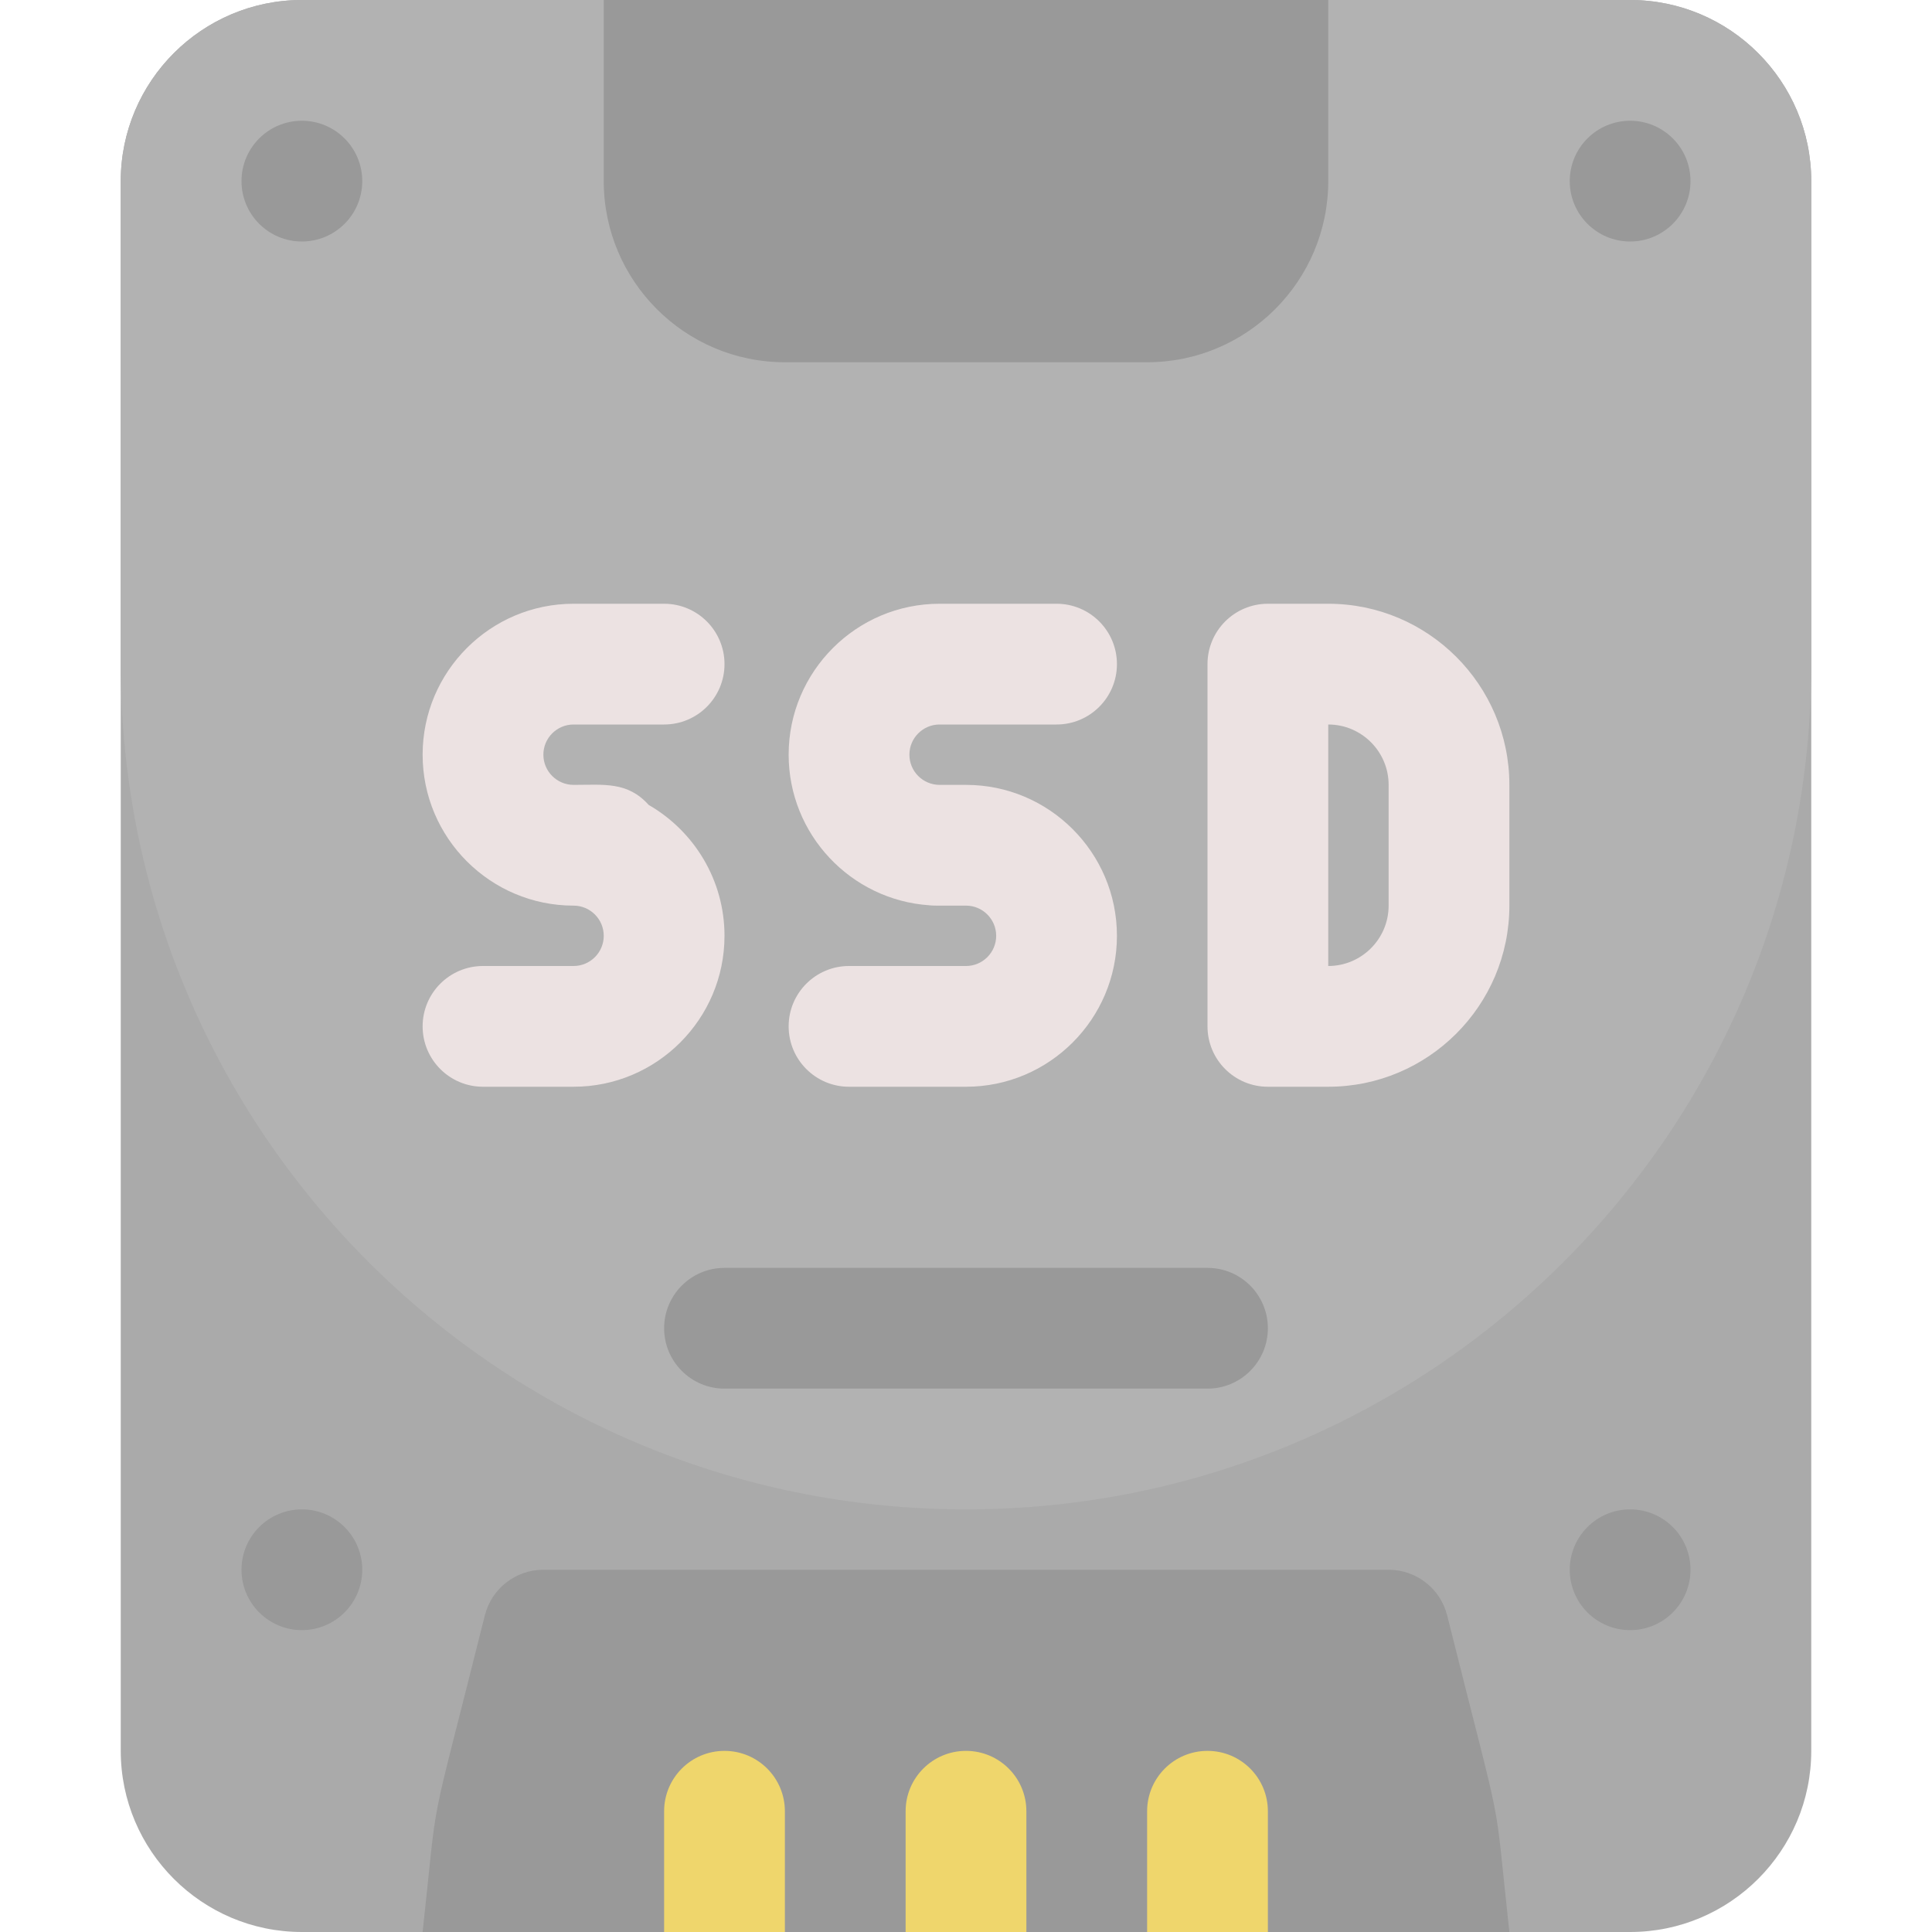 <svg id="Layer_1" enable-background="new 0 0 512 512" height="512" viewBox="0 0 512 512" width="512" xmlns="http://www.w3.org/2000/svg"><path d="m480 48v416c0 26.47-21.53 48-48 48h-352c-26.47 0-48-21.53-48-48v-416c0-26.47 21.53-48 48-48h352c26.47 0 48 21.53 48 48z" fill="#aaa"/><path d="m400 512h-288c4.42-40.299.916-21.624 16.48-83.88 1.78-7.12 8.18-12.12 15.52-12.12h224c7.34 0 13.74 5 15.52 12.12 15.567 62.266 12.06 43.586 16.48 83.88z" fill="#999"/><path d="m336 480v32h-32v-32c0-8.84 7.16-16 16-16s16 7.16 16 16z" fill="#efd66c"/><path d="m272 480v32h-32v-32c0-8.84 7.16-16 16-16s16 7.16 16 16z" fill="#efd66c"/><path d="m208 480v32h-32v-32c0-8.84 7.16-16 16-16s16 7.16 16 16z" fill="#efd66c"/><path d="m480 48v128c0 123.71-100.29 224-224 224-123.706 0-224-100.279-224-224v-128c0-26.47 21.53-48 48-48h352c26.47 0 48 21.53 48 48z" fill="#b2b2b2"/><path d="m352 0v48c0 26.47-21.53 48-48 48h-96c-26.47 0-48-21.53-48-48v-48z" fill="#999"/><circle cx="432" cy="416" fill="#999" r="16"/><path d="m152 288h-24c-8.836 0-16-7.164-16-16s7.164-16 16-16h24c4.411 0 8-3.589 8-8s-3.589-8-8-8c-22.056 0-40-17.944-40-40s17.944-40 40-40h24c8.836 0 16 7.164 16 16s-7.164 16-16 16h-24c-4.411 0-8 3.589-8 8s3.589 8 8 8c8.087 0 14.308-.926 19.911 5.317 11.996 6.913 20.089 19.871 20.089 34.683 0 22.056-17.944 40-40 40z" fill="#ece2e2"/><path d="m256 288h-31c-8.836 0-16-7.164-16-16s7.164-16 16-16h31c4.411 0 8-3.589 8-8s-3.589-8-8-8c-8.568 0-8.578.031-9.723-.092-20.79-1.405-37.277-18.767-37.277-39.908 0-22.056 17.944-40 40-40h31c8.836 0 16 7.164 16 16s-7.164 16-16 16h-31c-4.411 0-8 3.589-8 8s3.589 8 8 8h7c22.056 0 40 17.944 40 40s-17.944 40-40 40z" fill="#ece2e2"/><path d="m352 288h-16c-8.836 0-16-7.164-16-16v-96c0-8.836 7.164-16 16-16h16c26.467 0 48 21.533 48 48v32c0 26.467-21.533 48-48 48zm0-32h.01zm0-64v64c8.822 0 16-7.178 16-16v-32c0-8.822-7.178-16-16-16z" fill="#ece2e2"/><g fill="#999"><circle cx="80" cy="416" r="16"/><circle cx="432" cy="48" r="16"/><circle cx="80" cy="48" r="16"/><path d="m320 368h-128c-8.836 0-16-7.164-16-16s7.164-16 16-16h128c8.836 0 16 7.164 16 16s-7.164 16-16 16z"/></g></svg>